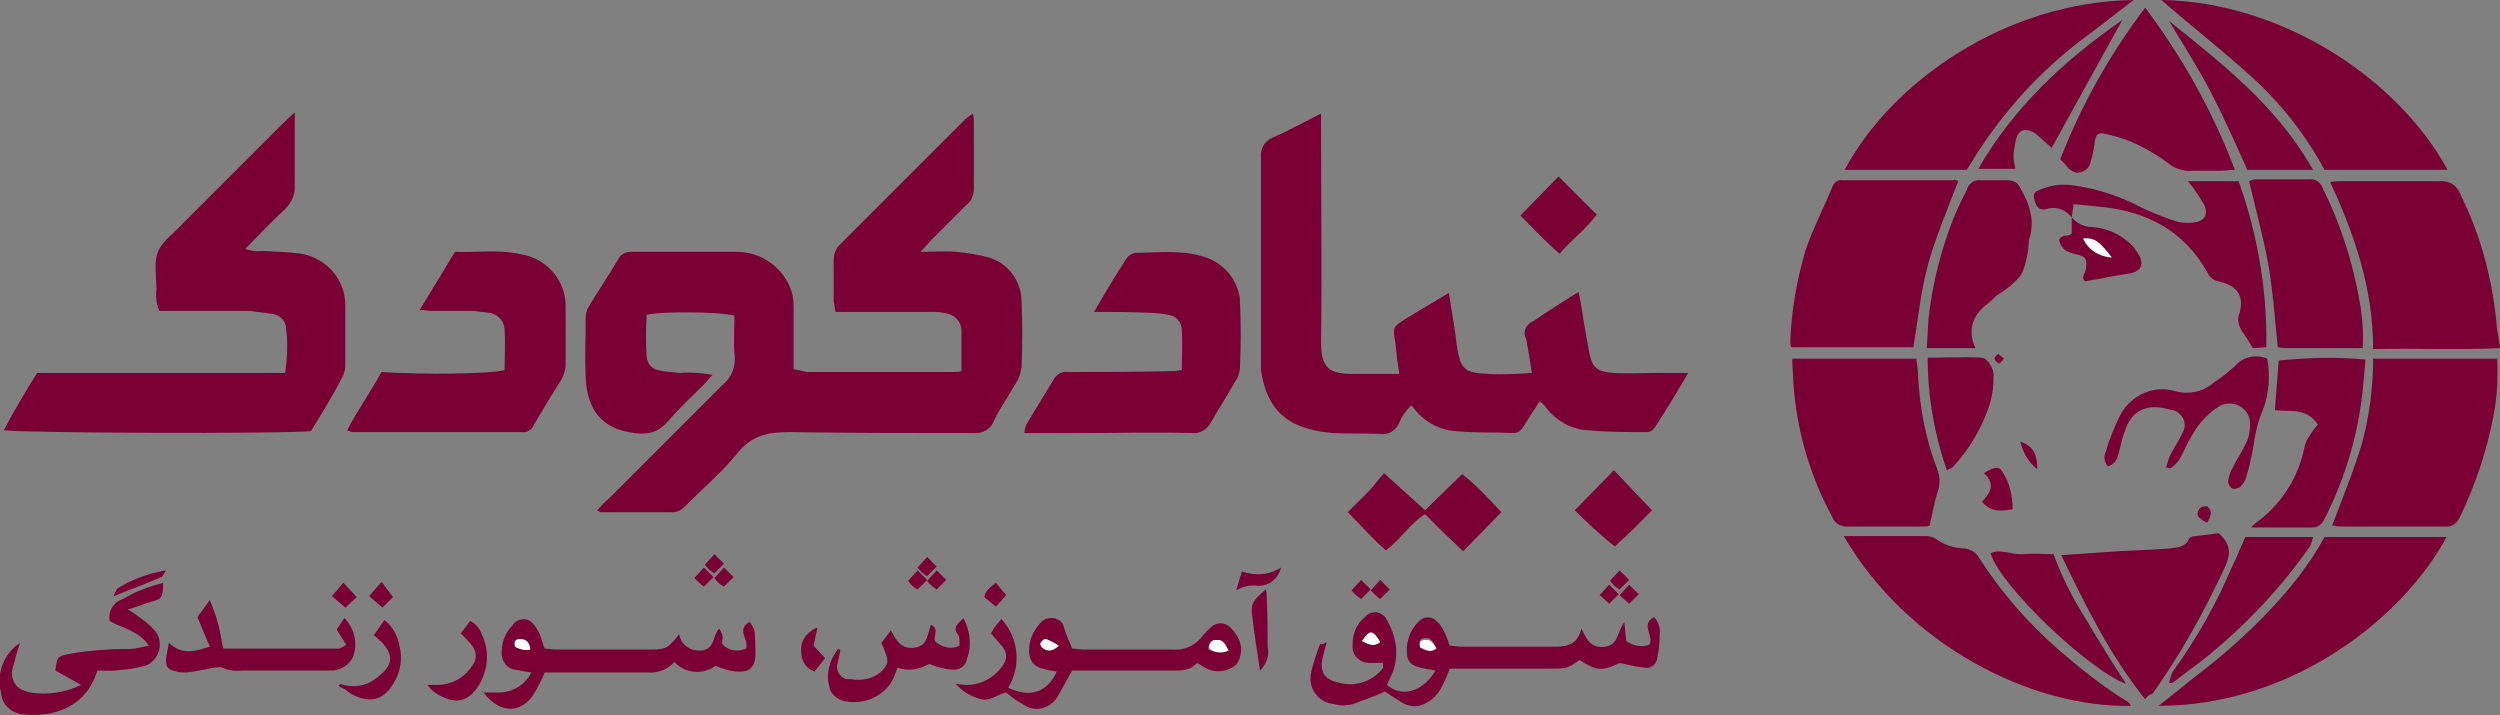<?xml version="1.0" encoding="utf-8"?>
<!-- Generator: Adobe Illustrator 24.0.0, SVG Export Plug-In . SVG Version: 6.00 Build 0)  -->
<svg version="1.1" id="Layer_1" xmlns="http://www.w3.org/2000/svg" xmlns:xlink="http://www.w3.org/1999/xlink" x="0px" y="0px"
	 viewBox="0 0 262.1 75" style="enable-background:new 0 0 262.1 75;" xml:space="preserve">
<rect x="0" y="0" width="262.1" height="75" fill="#808080" stroke="none"/>
<style type="text/css">
	.st0{fill:#7A0033;}
	.st1{fill:#FFFFFF;}
</style>
<title>Asset 1</title>
<path class="st0" d="M100.8,38.9c0-1.5,0-2.9,0-4.2c0-0.9-0.6-1.6-1.4-1.8c-0.6-0.2-1.3-0.2-1.9-0.2c-3.3,0-6.6,0-9.9,0
	c-0.1-0.4-0.1-0.7-0.2-1.1c0-1.4,0-2.8,0-4.3c0-0.6,0.2-1.2,0.6-1.6c4.4-4.4,8.8-8.8,13.2-13.2c0.2-0.2,0.4-0.3,0.8-0.6
	c0.1,0.4,0.1,0.7,0.1,1.1c0,2.2,0,4.5,0,6.7c0,0.7-0.2,1.3-0.7,1.7c-1.2,1.2-2.4,2.4-3.6,3.6c-0.4,0.4-0.7,0.8-1.3,1.4
	c1.4,0,2.5-0.1,3.7,0c1.2,0.1,2.4,0.3,3.5,0.6c2,0.6,3.4,2.5,3.4,4.6c0.1,2.3,0.1,4.6,0,6.9c-0.1,0.5-0.2,1.1-0.5,1.5
	c-0.8,1.4-1.7,2.7-2.4,4.1c-0.3,0.9-1.2,1.4-2.2,1.3c-6.4,0-12.8,0-19.2-0.1c-2.2,0-3.9,0.3-5.4,2.1c-1.6,2-3.6,3.7-5.4,5.5
	c-0.4,0.5-0.9,0.8-1.5,0.8c-2.5,0-5,0-7.5,0c-0.1,0-0.2-0.1-0.4-0.2c0.5-0.5,0.8-0.9,1.3-1.3c3.9-3.9,7.9-7.9,11.8-11.8
	c1-0.8,1.5-2,1.3-3.3c-0.1-1.3,0-2.7,0-4c-1.2-0.4-7.5-0.5-9.2-0.1c-0.1,1.5-0.1,3,0,4.5c0.1,0.7,0.6,1.2,1.2,1.3
	c0.7,0.2,1.5,0.2,2.3,0.3c1.1-0.1,2.3,0,3.4,0.2c-0.4,0.4-0.6,0.7-0.9,1c-1.3,1.3-2.6,2.5-3.8,3.9s-2.6,1.4-4.1,1.1
	c-3.3-0.6-4.4-3-4.5-5.8c-0.1-2,0-4,0-6.1c0-0.4,0.1-0.9,0.3-1.2c1-1.7,2.1-3.3,3.1-5c0.2-0.5,0.8-0.8,1.3-0.8c3.7,0,7.4,0,11.1,0
	c2.7,0,5,1.7,5.8,4.2c0.2,0.6,0.2,1.3,0.2,1.9c0,2,0,4,0,6.2c0.5,0.1,1,0.2,1.4,0.3c5.1,0,10.2,0,15.2,0
	C100.2,39,100.5,39,100.8,38.9z"/>
<path class="st0" d="M165.5,30.6c0.2,1.1,0.4,2,0.5,2.9c0.2,1.1,0.4,2.3,0.6,3.4c0.3,1.6,0.8,2.1,2.6,2.2c1.5,0.1,3.1,0,4.6,0h3.2
	c-1.2,2-2.3,3.9-3.5,5.7c-0.2,0.3-0.5,0.5-0.9,0.5c-2.1,0-4.1,0-6.2-0.2c-1.8-0.1-3.4-1.1-4.4-2.5c-0.2-0.2-0.4-0.4-0.6-0.5
	c-0.6,0.9-1.1,1.7-1.6,2.5c-0.3,0.5-0.6,0.8-1.1,0.8c-2-0.1-4,0-6-0.2c-1.9-0.1-3.6-1.1-4.7-2.7c-0.6,0.5-1,1.1-1.3,1.8
	c-0.3,0.8-1.1,1.3-1.9,1.2c-1.7-0.1-3.4,0-5.1-0.1c-1.1-0.1-2.3-0.3-3.3-0.7c-2.7-1-3.8-3.2-4.2-5.9c0-0.4,0-0.8,0-1.2
	c0-7,0-14.1,0-21.1c-0.1-0.9,0.4-1.8,1.3-2.1c1.6-0.7,3.2-1.6,5-2.5c0,0.8,0,1.4,0,2c0,7.3,0.1,14.6,0,22c0,2.7,0.9,3.3,3.3,3.3h4.9
	c-0.2-1.2-0.3-2.2-0.4-3.2c-0.3-1.7-0.3-1.7,1.1-2.6l4.5-2.7c0.3,1.9,0.6,3.6,0.8,5.3c0.4,2.7,0.7,3.1,3.4,3.2
	c1.4,0.1,2.9,0,4.5-0.1c-0.2-1.1-0.3-2.1-0.5-3c0-0.3-0.1-0.5-0.2-0.8c-0.2-0.6,0.1-1.3,0.8-1.6C162.2,32.7,163.7,31.7,165.5,30.6z"
	/>
<path class="st0" d="M32.6,45.2c-3,0.3-30.8,0.2-32.2-0.1c1.1-2.1,2.3-4.1,3.5-6h26c0.2-1.5,0.3-3.1,0.1-4.6c0-0.8-0.6-1.5-1.5-1.6
	c-0.7-0.1-1.5-0.2-2.3-0.3c-2.6,0-5.1,0-7.7,0h-1.8c-0.3-0.7-0.4-1.5-0.3-2.3c0-1.4-0.3-2.9,0.2-4s1.7-1.9,2.6-2.9l10.2-10.2
	c0.4-0.4,0.8-0.8,1.5-1.4c0,1.1,0,1.9,0,2.7c0,1.6,0,3.2,0,4.8c0.1,1-0.3,1.9-1,2.6c-1.4,1.3-2.8,2.8-4.2,4.2
	c0.6,0.2,1.2,0.3,1.8,0.2c1.4,0.1,2.7,0.1,4.1,0.3c2.7,0.5,4.7,2.8,4.6,5.6c0,2,0,4,0,6.1c0,0.4-0.1,0.9-0.3,1.2
	C34.9,41.5,33.7,43.4,32.6,45.2z"/>
<path class="st0" d="M40,39c4.3,0.3,11.5,0.2,12.9-0.2c0-1.4,0.1-2.8,0-4.2c0-0.9-0.7-1.7-1.6-1.8c-0.5-0.1-1.1-0.1-1.6-0.2
	c-1.5,0-3,0-4.4,0c-0.4,0-0.7-0.1-1.3-0.1l3.7-6.1c2.3,0.1,4.7-0.3,7.1,0.3c2.7,0.5,4.6,2.9,4.5,5.6c0,2,0,3.9,0,5.9
	c0,0.6-0.2,1.2-0.5,1.7c-1,1.5-1.9,3.1-2.8,4.6c-0.2,0.5-0.7,0.9-1.3,0.8c-5.9,0-11.8,0-17.7,0c-0.2,0-0.4-0.1-0.6-0.2
	C37.5,43,38.9,41,40,39z"/>
<path class="st0" d="M114.7,32.7c1.2-2.1,2.3-3.9,3.4-5.6c0.2-0.3,0.5-0.5,0.9-0.6c2.3,0,4.6-0.3,6.8,0.3c1.7,0.4,3.1,1.5,3.8,3.1
	c0.2,0.5,0.4,1.1,0.4,1.7c0.1,2.3,0.1,4.6,0,6.9c0,0.5-0.2,1.1-0.5,1.5c-0.8,1.4-1.7,2.8-2.5,4.2c-0.4,0.8-1.2,1.3-2,1.2
	c-4-0.1-8,0-11.9,0h-5.7c0-0.3,0.1-0.6,0.2-0.9c0.9-1.5,1.9-3.1,2.8-4.6c0.3-0.6,0.9-1,1.6-0.9c3.7,0,7.4,0,11.1-0.1
	c0.3,0,0.5-0.1,0.8-0.1c0-1.4,0.1-2.8,0-4.2c0-0.8-0.6-1.5-1.4-1.6c-0.6-0.1-1.3-0.2-1.9-0.2C118.7,32.7,116.9,32.7,114.7,32.7z"/>
<path class="st0" d="M205.3,19c-1.1,2.9-2.3,5.7-3.1,8.5s-1.1,5.9-1.6,8.9h-12.8c-0.1-0.2-0.1-0.4-0.1-0.6c0.1-3.3,0.7-6.5,1.6-9.6
	c0.8-2.3,1.9-4.4,2.8-6.6c0.2-0.5,0.6-0.8,1.1-0.7c3.8,0,7.6,0,11.5,0C205,18.8,205.2,18.9,205.3,19z"/>
<path class="st0" d="M262.1,36.5c-4.5,0.2-8.8,0-13.3,0.1c0-6.3-1.9-11.9-4.5-17.5c0.3-0.1,0.7-0.1,1-0.1c3.5,0,7,0,10.5,0
	c1-0.1,1.9,0.5,2.2,1.5c2.2,4.4,3.4,9.2,3.8,14.1C261.9,35,262,35.6,262.1,36.5z"/>
<path class="st0" d="M248.8,37.6h13c0.1,2,0,4.1-0.4,6.1c-0.7,3.6-1.9,7.2-3.5,10.5c-0.3,0.7-0.9,1.1-1.6,1c-3.6,0-7.3,0-11,0
	c-0.3,0-0.5-0.1-0.8-0.1c1.1-2.9,2.2-5.6,3.1-8.5C248.4,43.7,248.8,40.6,248.8,37.6z"/>
<path class="st0" d="M200.9,37.6c0.1,0.7,0.2,1.3,0.2,2c0.2,3.3,0.8,6.5,2,9.6c0.3,0.7,0.3,1.5,0.1,2.2c-0.4,1.2-0.6,2.4-0.9,3.7
	c-0.2,0.1-0.4,0.1-0.7,0.1c-2.7,0-5.4,0-8,0c-0.7,0-1.3-0.4-1.5-1c-2.4-4.4-3.8-9.3-4.1-14.3c0-0.7-0.1-1.5-0.1-2.3L200.9,37.6z"/>
<path class="st0" d="M223.7,0c-2,1.5-3.7,2.9-5.5,4.2c-4.6,3.5-8.5,7.9-11.5,12.8l-0.5,0.8h-12.8C198.3,8.6,210.2,0.2,223.7,0z"/>
<path class="st0" d="M243.7,56.3h12.8c-4.7,8.7-16.4,17.7-30.2,17.7c1.3-1,2.4-1.9,3.5-2.8C234.6,67.6,240.6,62.1,243.7,56.3z"/>
<path class="st0" d="M226.6,0c12.5,0.2,24.7,8.1,30,17.8h-12.9c-2-3.7-4.6-7-7.7-9.8C232.9,5.2,229.7,2.7,226.6,0z"/>
<path class="st0" d="M193.3,56.2c3.1,0,5.9,0,8.7,0c0.3,0,0.5,0.1,0.8,0.2c0.9,0.7,2.1,1.1,3.2,1.1c0.6,0.1,1.2,0.4,1.5,1
	c2.3,3.6,5.1,6.8,8.3,9.6c2.3,2,4.7,3.9,7.3,5.5c0.1,0.1,0.2,0.2,0.3,0.4C213,74.2,200,67.7,193.3,56.2z"/>
<path class="st0" d="M224.9,73.3c-3.7-4.6-6.2-9.7-8.8-15.1c1.6-0.1,3-0.2,4.4-0.3c2.3-0.2,4.6-0.2,6.9-0.4c0.8-0.1,1.7-0.1,2.1-1
	c0.1-0.2,0.4-0.3,0.7-0.3c0.9-0.1,1.7-0.2,2.4-0.3c1.5,1.3,1.2,2.5,0.5,3.9c-2.1,4.5-4.5,8.8-7.4,12.9
	C225.4,72.8,225.2,72.9,224.9,73.3z"/>
<path class="st0" d="M216,16.7c2.2-5.7,5.2-11,8.9-15.9c3.9,5.2,7.1,10.9,9.4,17c-0.6,0-1,0.1-1.4,0.1c-1,0-2,0-2.9,0
	c-1,0.1-2-0.2-2.7-0.8c-1.9-1.4-4-2.5-6.3-3c-1-0.3-1.3-0.1-1.4,0.9c-0.1,0.6-0.2,1.3-0.4,1.9c-0.1,0.7-0.7,1.2-1.4,1.2
	c-0.3,0-0.6-0.2-0.9-0.4C216.6,17.3,216.3,17,216,16.7z"/>
<path class="st0" d="M247.7,36.5h-7.5c-0.4,0-0.9,0-1.4-0.1c-0.3-2.9-0.5-5.9-1-8.7s-1.3-5.7-2-8.7c0.2-0.1,0.5-0.2,0.7-0.2
	c1.9,0,3.7,0,5.6,0c0.6-0.1,1.2,0.3,1.4,0.9c1.9,3.8,3.2,7.9,3.9,12C247.7,33.4,247.8,35,247.7,36.5z"/>
<path class="st0" d="M207.1,36.5H202c0.1-1.1,0.1-2.2,0.2-3.2c0.4-3.6,1.3-7.1,2.6-10.4c0.4-1,0.9-2,1.4-3c0.2-0.7,0.8-1.1,1.5-1
	c0.9,0,1.9,0,2.8,0c0.6,0,1.1,0.3,1.3,0.8c1,1.7,1.6,3.5,0.9,5.5c0,0.1,0,0.2,0,0.3c-0.1,1.1-0.3,2.3-0.8,3.3
	c-0.7,0.9-1.6,1.6-2.6,2.2c-0.3,0.3-0.6,0.6-1,0.9C206.9,33,206.2,34.5,207.1,36.5z"/>
<path class="st0" d="M139.1,67.3l-0.4,1.5c-0.4,1.6,0.1,2.5,1.8,2.8c1.5,0.4,3.1-0.1,4.2-1.2c0.1-0.1,0.2-0.3,0.3-0.4
	c0-0.2,0-0.3,0-0.5c-0.5,0-0.9,0-1.4,0c-1,0-1.8-0.7-1.8-1.7c0-0.1,0-0.1,0-0.2c0-1.1,0.4-2.2,1.3-2.9c0.5-0.6,1.3-0.7,1.9-0.2
	c0.2,0.1,0.3,0.3,0.4,0.5c1,1.7,1.3,3.7,0.6,5.5c-0.2,0.5-0.4,0.9-0.6,1.3c1.6,1.4,3.8,0.7,5.1-1.5c-0.6-0.1-1.1-0.2-1.6-0.3
	c-1.2-0.3-1.5-0.9-1.4-2.2c0.1-1,0.5-1.9,1.2-2.6c0.5-0.6,1.3-0.6,1.8-0.2c0.1,0.1,0.2,0.2,0.3,0.3c0.3,0.3,0.5,0.7,0.7,1.1
	c0.2,0.4,0.3,0.8,0.5,1.3c0.4,0,0.8,0.1,1.2,0.1c3.1,0,6.2,0,9.3,0c1.4,0,2.8,0.1,3.3-1.9c0.6,1.3,1.1,2.1,2.5,1.9s1.2-1.5,2-2.6
	l0.2,2c0.7,0.5,1.6,0.7,2.4,0.4c0.6-0.9-1-2.1,0.5-2.9c0.5,0.5,0.7,1.2,0.6,1.9c0,0.9-0.1,1.7-0.3,2.6c-0.2,0.6-0.7,0.9-1.3,0.8
	c-0.9-0.1-1.7-0.3-2.6-0.5c-2,1-2.6,0.7-4.2-0.3c-1.3,0.9-1.3,0.9-3.1,0.9h-10.5c-0.3,0.7-0.5,1.3-0.8,1.8c-0.4,0.9-1.1,1.6-2.1,2
	c-0.7,0.3-1.6,0.1-2.2-0.3c-0.6-0.4-1.3-0.8-1.7-1.1c-1.1,0.5-2.2,0.9-3.3,1.3c-0.7,0.2-1.4,0.2-2.1,0c-1.4-0.1-2.5-1.4-2.4-2.8
	c0-0.1,0-0.1,0-0.2c0.2-1.1,0.6-2.2,1-3.3C138.6,67.6,138.8,67.5,139.1,67.3z M142.8,67.2c0.6,0.3,1.2,0.7,1.9,0.1
	C143.9,66,143.6,66,142.8,67.2z M150.6,67.9c-0.6-1-0.7-1-1.2-1s-0.7,0.3-0.5,0.8C149.4,68.1,149.9,68.4,150.6,67.9L150.6,67.9z"/>
<path class="st0" d="M238.5,43l0.4-5.2c3-0.3,6-0.4,9.1-0.1l-0.2,2.2c-0.4,5.1-1.8,10-4.1,14.5c-0.2,0.5-0.7,0.9-1.2,0.9
	c-2.1,0-4.1,0-6.5,0c0.4-0.4,0.6-0.6,0.8-0.7c2.5-1.9,4.2-4.7,4.8-7.7c0.1-0.5,0.3-0.9,0.6-1.3c0.2-0.4,0.5-0.7,0.8-1.1
	C241.8,42.7,240.1,43.2,238.5,43z"/>
<path class="st0" d="M217.2,22.8c-0.6-0.8-1.6-1.2-2.6-0.9c-0.7,0.2-1.1-0.1-1.3-0.9s0-0.9,0.8-1.2c1-0.4,2-0.5,3-0.4
	c2.4,0.3,4.7,1,6.9,2.1c1.3,0.7,2.7,1.2,4.1,1.7c0.7,0.2,1.4,0.2,2.1,0.1c1-0.2,1.3-0.9,0.9-1.8c-0.3-0.5-0.5-0.9-0.9-1.4
	c-0.2-0.4-0.5-0.7-0.8-1.1h5.3c2,5.6,3,11.5,2.9,17.4l-1.4,0.1c-0.4-0.6-0.7-1.2-1.1-1.7c-0.4-0.6-0.6-1.3-0.3-2
	c0.5-1.8-0.3-2.9-2.2-3.3c-0.5-0.1-0.9-0.4-1.1-0.8c-2.4-4.4-6.3-6.5-11.1-7l-3-0.3L217.2,22.8L217.2,22.8z"/>
<path class="st0" d="M112.4,68c0.4,0,0.8,0.1,1.3,0.1c3.1,0,6.2,0,9.3,0c1.1,0.1,2.2-0.4,2.9-1.2c0.3-0.4,0.6-0.7,1-1.1
	c0.6-0.6,1.5-0.6,2.1,0c0,0,0.1,0.1,0.1,0.1c0.2,0.2,0.3,0.3,0.4,0.5c0.8,1,0.8,2.3,0.1,3.3c-0.9,0.7-2,0.9-3.1,0.4
	c-0.3-0.2-0.7-0.4-1-0.6c-0.8,0.9-1.8,0.8-2.8,0.8h-10.3c-0.5,0.9-1,1.8-1.5,2.7c-0.7,1.2-2.2,1.7-3.4,1c-0.1-0.1-0.2-0.1-0.3-0.2
	c-0.6-0.3-1.1-0.7-1.7-1.2c-1,0.2-1.8,1.1-3,0.6c-0.9-0.3-1.7-0.8-2.3-1.5l0.9,0.1c1.6,0.1,3.1-0.7,4-2c0.5-0.6,0.5-1.4,0-2
	c-0.4-0.5-0.8-0.9-1.2-1.4c0.2-0.3,0.3-0.6,0.5-0.8s0.3-0.4,0.6-0.7c1.8,2,2.1,4.9,0.7,7.2c2.3,1.1,4.1,0.5,5.1-1.7
	c-0.5-0.1-1-0.1-1.4-0.3c-1-0.1-1.6-1-1.5-2c0,0,0,0,0,0c0-1,0.4-1.9,1.1-2.7c0.4-0.6,1.3-0.8,2-0.4c0.2,0.1,0.4,0.3,0.5,0.6
	C111.7,66.4,112.1,67.2,112.4,68z M128.8,68.2c-0.3-0.6-0.6-1.1-1.3-1.1c-0.4,0-0.7,0.3-0.8,0.7c0,0.1,0,0.2,0,0.3
	C127.3,68.4,128.1,68.5,128.8,68.2L128.8,68.2z M111,67.7c-0.4-0.3-0.9-0.5-1.3-0.7c-0.1,0-0.5,0.2-0.6,0.4s0.2,0.5,0.3,0.6
	C109.9,68.3,110.4,68.3,111,67.7z"/>
<path class="st0" d="M50.7,72.6c0.5,0,1.1,0,1.6,0c1.4,0,2.8-0.8,3.4-2.1c-0.7-0.1-1.2-0.2-1.7-0.3c-0.9-0.1-1.5-1-1.4-1.9
	c0,0,0,0,0,0c0-1,0.4-2,1.1-2.7c0.4-0.7,1.4-0.9,2-0.4c0.2,0.2,0.4,0.4,0.5,0.6c0.2,0.3,0.4,0.7,0.5,1c0.1,0.3,0.2,0.7,0.4,1.2
	c0.4,0,0.9,0.1,1.3,0.1h9.2c2.3,0,2.3,0,3.6-1.6c0.2,1.1,1.2,1.8,2.3,1.7c0.1,0,0.1,0,0.1,0c1.4-0.2,1.1-1.6,1.8-2.3
	c0.4,0.7,0.4,0.7,0.3,1.6c0.6,0.7,1.6,0.9,2.5,0.5c0.4-0.9-1.1-2,0.4-2.8c0.2,0.3,0.4,0.6,0.5,0.9c0.1,0.9,0.1,1.7,0.1,2.6
	c-0.1,1.4-0.7,1.8-2.1,1.7c-0.7-0.1-1.4-0.3-2.1-0.6c-1.3,1-3.2,0.8-4.3-0.4c-0.7,0.8-1.8,1.2-2.8,1.1c-3.6,0-7.2,0-10.8,0
	c-0.3,0.8-0.7,1.5-1.1,2.2C54.8,74.7,52.5,75,50.7,72.6L50.7,72.6z M54,67.8c0.5,0.3,1.1,0.4,1.6,0.3c-0.1-0.7-0.5-1.1-1.1-1.1
	C54,67,53.8,67.3,54,67.8z"/>
<path class="st0" d="M227.4,71.6c0.1-0.4,0.2-0.8,0.4-1.2c2.1-2.9,4-6.1,5.5-9.4c0.7-1.5,1.4-3.1,2.1-4.7h7.1
	c-0.1,0.4-0.2,0.8-0.4,1.1c-1,1.4-2,2.7-3.1,4c-2.9,3.4-6.2,6.5-9.8,9.1c-0.4,0.3-0.9,0.7-1.3,1C227.8,71.6,227.6,71.6,227.4,71.6z"
	/>
<path class="st0" d="M227.1,49c0.1-0.3,0.2-0.7,0.3-1c0.4-0.9,1-1.7,1.4-2.6c0.5-0.8,0.2-1.7-0.5-2.2c-0.2-0.1-0.4-0.2-0.6-0.2
	c-2.2-0.7-4.1-0.3-4.9,2.1c-0.3,0.8-0.5,1.7-0.7,2.5c-0.1,0.6-0.5,1.1-1.1,1.3c-0.4-0.4-0.5-1.1-0.2-1.6c0.3-1.2,0.8-2.3,1.3-3.4
	c1-2.3,3.5-3.6,5.9-2.9c1.4,0.4,3,0.1,4.1-0.9c0.8-0.5,1.5-1.1,2.2-1.7c0.8-1,2.2-1.3,3.4-0.8c0.3,1.7,0.2,3.6-0.4,5.2
	c-0.6,1.4-0.9,2.8-1.1,4.3c-0.2,1-0.4,1.9-0.7,2.9c-0.1,0.4-0.3,0.7-0.6,1c-0.2,0.2-0.6,0.3-0.9,0.2c-0.3-0.2-0.4-0.5-0.4-0.8
	c0.1-0.5,0.2-0.9,0.5-1.4c0.4-0.9,1-1.7,1.4-2.6c0.3-0.6,0.4-1.3,0.4-2c0-1.2-1-2.1-2.2-2.1c-0.4,0-0.8,0.1-1.2,0.4
	c-0.9,0.6-1.7,1.4-2.3,2.3c-0.5,0.8-1,1.7-1.4,2.6c-0.3,0.6-0.7,1.2-1.3,1.5L227.1,49z"/>
<path class="st0" d="M242.5,17.8h-6.9c-1.2-2.7-2.4-5.4-3.8-8.1s-2.9-5-4.4-7.5C233,6.7,238.7,11.1,242.5,17.8z"/>
<path class="st0" d="M149.4,53.5l3.9-3.8c1.5,1.2,2.8,2.6,4.1,4l-4,4.1l-2.1-2l-1.9-1.9c-1.6,1-2.5,2.6-4.1,3.8
	c-1.4-1.2-2.6-2.6-4-4c0.7-0.7,1.3-1.3,2-2s1.1-1.3,1.8-2.1L149.4,53.5z"/>
<path class="st0" d="M10.2,70.3c-1.2,4-4.8,4.9-7.7,4.6c-1.3-0.1-2.3-1-2.4-2.3c-0.5-2,0.3-4.1,2-5.2c-0.3,0.9-0.5,1.6-0.7,2.4
	c-0.4,1,0,2.2,1.1,2.6c0.2,0.1,0.4,0.1,0.6,0.2c1.9,0.3,3.8,0,5.4-0.8l-2.7-1.5C6,68.9,6,68.8,7.1,68.6c1.4-0.3,2.8-0.4,4.2-0.5
	c0.9-0.1,1.9,0,2.8-0.1c0.5-0.1,1-0.2,1.5-0.3c-1-1.6-2.8-1.8-4.1-2.6c-0.2-1,0.4-2,1.4-2.3c1.3-0.8,2.7-1.3,4.2-1.7
	c0,1.5-0.1,1.7-1.3,2c-0.7,0.2-1.4,0.5-2.4,0.8c0.4,0.2,0.8,0.5,1.2,0.8c0.6,0.4,1.2,0.9,1.7,1.5c0.8,1.1,0.5,2.5-0.5,3.3
	c-0.2,0.1-0.4,0.3-0.6,0.3c-0.8,0.2-1.6,0.4-2.4,0.4C11.9,70.4,11.1,70.3,10.2,70.3z"/>
<path class="st0" d="M208.7,58c1.1-0.5,2.2,0.2,3.4,0.1s2.2,0,3.2,0c0.9,2.5,2.1,4.8,3.5,7c1.3,2.2,2.6,4.3,4.1,6.6
	C218.9,70.2,209.6,61.3,208.7,58z"/>
<path class="st0" d="M202.1,37.5c1.9,0,3.8-0.1,5.6,0c0.6,0,1.4,1.1,1.3,2c0,1-0.1,1.9-0.4,2.9c-0.8,2.4-2.1,4.7-3.9,6.6
	c-0.2,0.1-0.4,0.2-0.6,0.3C202.8,45.5,202.1,41.6,202.1,37.5z"/>
<path class="st0" d="M222.5,2.1l-7.4,13.4c-0.6-0.5-1.1-1-1.7-1.5c-1.1-0.7-1.9-0.4-2.1,0.9c-0.1,0.5-0.2,1-0.2,1.4
	c0,0.5,0.1,0.9,0.2,1.4h-3.9C211.1,11.3,216.3,6.4,222.5,2.1z"/>
<path class="st0" d="M22,62.9c0.4,1.1,0.7,1.8,0.9,2.6s0.3,1.6,0.5,2.5c4.1,0,8.1,0,12.1,0c0.2,0,0.5-0.2,0.8-0.4l-1-1.6l0.8-1.2
	c1,1,1.4,2.5,1,3.8c-0.3,1-1.2,1.6-2.2,1.7c-0.5,0-1,0-1.5,0h-7.9c-0.8,0.1-1.5,0-2.2-0.3c-0.2-0.1-0.6,0-0.9,0
	c-1,0.2-1.9,0.4-2.9,0.5c-0.3,0-0.7,0-1-0.1c-0.9-0.2-1.1-0.4-1.1-1.3c0.1-0.6,0.2-1.1,0.3-1.7c1.4,1.3,2.7,0.9,4.3,0.4l-1.3-3.1
	L22,62.9z"/>
<path class="st0" d="M88.1,68.2c-0.1,0.5-0.2,0.9-0.3,1.4c-0.2,0.7,0.3,1.5,1,1.6c0.1,0,0.2,0,0.4,0c1.1,0.2,2.2,0,3.1-0.7
	c0.8-0.8,0.9-1.1,0.5-2.1c-0.1-0.3-0.2-0.6-0.4-1l1-1.3c0.6,1.1,1.1,2,2.5,1.8s1.3-1.4,1.7-2.4c1,0.5,0.1,1.3,0.5,1.8
	c0.7,0.6,1.7,0.8,2.5,0.4c0-0.4,0-0.9-0.1-1.1c-0.7-0.8-0.1-1.2,0.5-1.8c0.7,1.3,0.9,2.8,0.4,4.2c-0.1,0.8-0.8,1.3-1.6,1.2
	c0,0-0.1,0-0.1,0c-0.8-0.1-1.6-0.3-2.3-0.6c-1,0.6-2.2,0.8-3.3,0.4c-0.2,0.5-0.4,1.1-0.7,1.6c-1.1,1.6-3,2.3-4.9,1.9
	c-0.8-0.2-1.5-0.8-1.6-1.7c-0.3-1.3,0.1-2.7,1-3.8L88.1,68.2z"/>
<path class="st0" d="M163.4,18.5l4,4c-1.1,1.5-2.6,2.6-3.9,4.1c-1.5-1.3-2.7-2.6-4.1-4L163.4,18.5z"/>
<path class="st0" d="M165.1,53.5l4.1-4.2l4,4.2c-0.7,0.7-1.3,1.3-2,2s-1.3,1.2-1.9,1.8C167.8,56.1,166.4,54.8,165.1,53.5z"/>
<path class="st0" d="M167.7,62.4l1-1.1l1,1c-0.2,0.2-0.3,0.3-0.5,0.5s-0.3,0.3-0.5,0.5C168.4,63,168.1,62.7,167.7,62.4z"/>
<path class="st0" d="M169.8,62.4l1-1.1l1,1c-0.2,0.2-0.3,0.3-0.5,0.5s-0.3,0.3-0.5,0.5C170.5,63,170.1,62.7,169.8,62.4z"/>
<path class="st0" d="M141.7,61.9l1-1.1l1,1c-0.2,0.2-0.3,0.3-0.5,0.5s-0.3,0.3-0.5,0.5C142.4,62.6,142,62.3,141.7,61.9z"/>
<path class="st0" d="M143.7,61.9l1-1.1l1,1c-0.2,0.2-0.3,0.3-0.5,0.5s-0.3,0.3-0.5,0.5C144.4,62.6,144.1,62.3,143.7,61.9z"/>
<path class="st0" d="M168.8,60.9l1-1.1l1,1c-0.2,0.2-0.3,0.3-0.5,0.5s-0.3,0.3-0.5,0.5C169.4,61.6,169.1,61.3,168.8,60.9z"/>
<path class="st0" d="M72.8,60.6l1-1.1l1,1c-0.2,0.2-0.3,0.3-0.5,0.5c-0.2,0.2-0.3,0.3-0.5,0.5C73.5,61.3,73.2,61,72.8,60.6z"/>
<path class="st0" d="M74.9,60.6l1-1.1l1,1c-0.2,0.2-0.3,0.3-0.5,0.5c-0.2,0.2-0.3,0.3-0.5,0.5C75.5,61.3,75.2,61,74.9,60.6z"/>
<path class="st0" d="M73.9,59.2l1-1.1l1,1c-0.2,0.2-0.3,0.3-0.5,0.5c-0.2,0.2-0.3,0.3-0.5,0.5C74.5,59.9,74.2,59.6,73.9,59.2z"/>
<path class="st0" d="M95.2,60.9l1-1.1l1,1c-0.2,0.2-0.3,0.3-0.5,0.5c-0.2,0.2-0.3,0.3-0.5,0.5C95.8,61.6,95.5,61.3,95.2,60.9z"/>
<path class="st0" d="M97.2,60.9l1-1.1l1,1c-0.2,0.2-0.3,0.3-0.5,0.5c-0.2,0.2-0.3,0.3-0.5,0.5C97.9,61.6,97.5,61.3,97.2,60.9z"/>
<path class="st0" d="M96.2,59.5l1-1.1l1,1c-0.2,0.2-0.3,0.3-0.5,0.5c-0.2,0.2-0.3,0.3-0.5,0.5C96.8,60.2,96.5,59.9,96.2,59.5z"/>
<path class="st0" d="M217.2,22.8c0.5,0.6,1.3,1,2.1,1c1.6,0.1,3.1,0.8,4.2,1.9c0.2,0.2,0.4,0.5,0.6,0.8c0.8,1.2,0.4,2-1,2.2
	s-2.7,0.5-4,0.7l-0.5,0.1c-0.5-0.5,0.1-0.9,0.1-1.4c0.1-0.9,0-1.2-0.9-1.4c-0.4-0.1-0.8-0.2-1.2-0.4c-0.3-0.2-0.6-0.6-0.7-1
	c-0.1-0.4,0.4-0.6,0.8-0.6c0.2,0,0.3-0.1,0.5-0.2L217.2,22.8L217.2,22.8z M221.4,27c-1.3-1.7-1.8-2-3-2
	C219,26.2,220.1,26.9,221.4,27L221.4,27z"/>
<path class="st0" d="M48.3,66.4l1-1.3c0.6,0.3,1,0.8,1.2,1.4c0.8,1.6,0.7,3.4-0.1,5c-1,1.8-2.3,2.6-4.5,1.3c-0.4-0.2-0.8-0.6-1.1-1
	c0.2,0,0.5,0,0.7,0c1.6,0.1,3.1-0.6,4-2c0.5-0.6,0.5-1.5,0-2.1C49.2,67.3,48.8,66.9,48.3,66.4z"/>
<path class="st0" d="M35.7,71.7c1.4,0.5,2.9,0.2,4-0.8c1.5-1.2,1.6-2.2,0.3-3.6c-0.3-0.2-0.5-0.5-0.8-0.7l1.1-1.6
	c0.9,0.7,1.4,1.7,1.6,2.8c0.3,1.2,0.1,2.5-0.5,3.6c-1,1.8-2.3,2.5-4.5,1.4c-0.2-0.1-0.4-0.3-0.7-0.5s-0.5-0.2-0.7-0.4L35.7,71.7z"/>
<path class="st0" d="M132.1,70.3c-0.3-2-0.6-3.8-0.8-5.6c-0.2-1.4,0-1.7,1.4-2.9c0.1,0.3,0.1,0.5,0.1,0.8c0.1,1.7,0.1,3.5,0.1,5.2
	C133.1,68.7,132.8,69.6,132.1,70.3z"/>
<path class="st0" d="M208,49.6c1.1-0.7,1.6-0.7,1.9-0.2c0.8,1.2,1.1,2.6,1.1,4c-1.2,0.2-2.3,0.3-3.2-0.8
	C208.6,51.7,209.3,50.8,208,49.6z"/>
<path class="st0" d="M85.7,65.8l-0.4,1.9l1.2,1.3l-1.1,1.4c-0.9-0.3-1.4-1.1-1.4-2.1C83.9,67.2,84.6,66.2,85.7,65.8z"/>
<path class="st0" d="M134.3,59.5c-0.3,1.2-1.3,2-2.5,1.9c-0.8-0.1-1.5,0.1-2.2,0.5l0.6-2C131.6,60.4,133.1,60.3,134.3,59.5z"/>
<path class="st0" d="M17.4,59.8c-0.3,0.5-0.4,0.7-0.5,0.7c-1.6,0.7-3.2,1.3-5,2c0.2-0.4,0.3-0.7,0.4-0.8
	C13.9,60.7,15.6,60.1,17.4,59.8z"/>
<path class="st0" d="M40,61l1.2,1.6l-1.1,1.1l-1.4-1.2L40,61z"/>
<path class="st0" d="M34.8,62.5l1.2-1.4l1.4,1.5l-1.2,1.1L34.8,62.5z"/>
<path class="st0" d="M104.4,61.1l1.1,1.3l-1.1,1.2l-1.2-1C103.3,61.9,103.8,61.6,104.4,61.1z"/>
<path class="st0" d="M211.8,46.3c1.3,0.4,1.8,1.3,1.8,2.9C212.7,48.5,212.1,47.5,211.8,46.3z"/>
<path class="st0" d="M231.4,54.8c-0.9-0.4-1.2-0.8-0.9-1.3c0.1-0.3,0.5-0.5,0.9-0.4c0,0,0.1,0,0.1,0.1
	C231.9,53.5,231.9,53.9,231.4,54.8z"/>
<path class="st0" d="M210.1,37.6c-0.2,0.2-0.4,0.5-0.5,0.5s-0.5-0.3-0.5-0.5s0.3-0.4,0.4-0.5L210.1,37.6z"/>
<path d="M50.7,72.6l-0.2-0.1c0,0,0.1,0,0.1,0C50.6,72.5,50.6,72.5,50.7,72.6L50.7,72.6z"/>
<path class="st1" d="M142.8,67.2c0.8-1.2,1.1-1.2,1.9,0.1C144,67.9,143.4,67.5,142.8,67.2z"/>
<path class="st1" d="M150.6,68c-0.7,0.5-1.2,0.1-1.7-0.1c-0.2-0.6,0.1-0.8,0.5-0.8S150,67,150.6,68z"/>
<path class="st1" d="M128.8,68.2c-0.6,0.3-1.4,0.3-2-0.2c-0.1-0.4,0.1-0.8,0.5-0.9c0.1,0,0.2,0,0.3,0
	C128.2,67,128.5,67.6,128.8,68.2z"/>
<path class="st1" d="M111,67.7c-0.7,0.6-1.1,0.6-1.6,0.3c-0.2-0.1-0.4-0.4-0.3-0.6s0.4-0.5,0.6-0.4C110.1,67.2,110.6,67.4,111,67.7z
	"/>
<path class="st1" d="M54,67.8c-0.1-0.5,0-0.8,0.5-0.8c0.7,0,1,0.3,1.1,1.1C55.1,68.2,54.5,68.1,54,67.8z"/>
<path class="st1" d="M221.4,27c-1.3-0.1-2.5-0.8-3-2C219.6,24.9,220.1,25.3,221.4,27z"/>
</svg>
